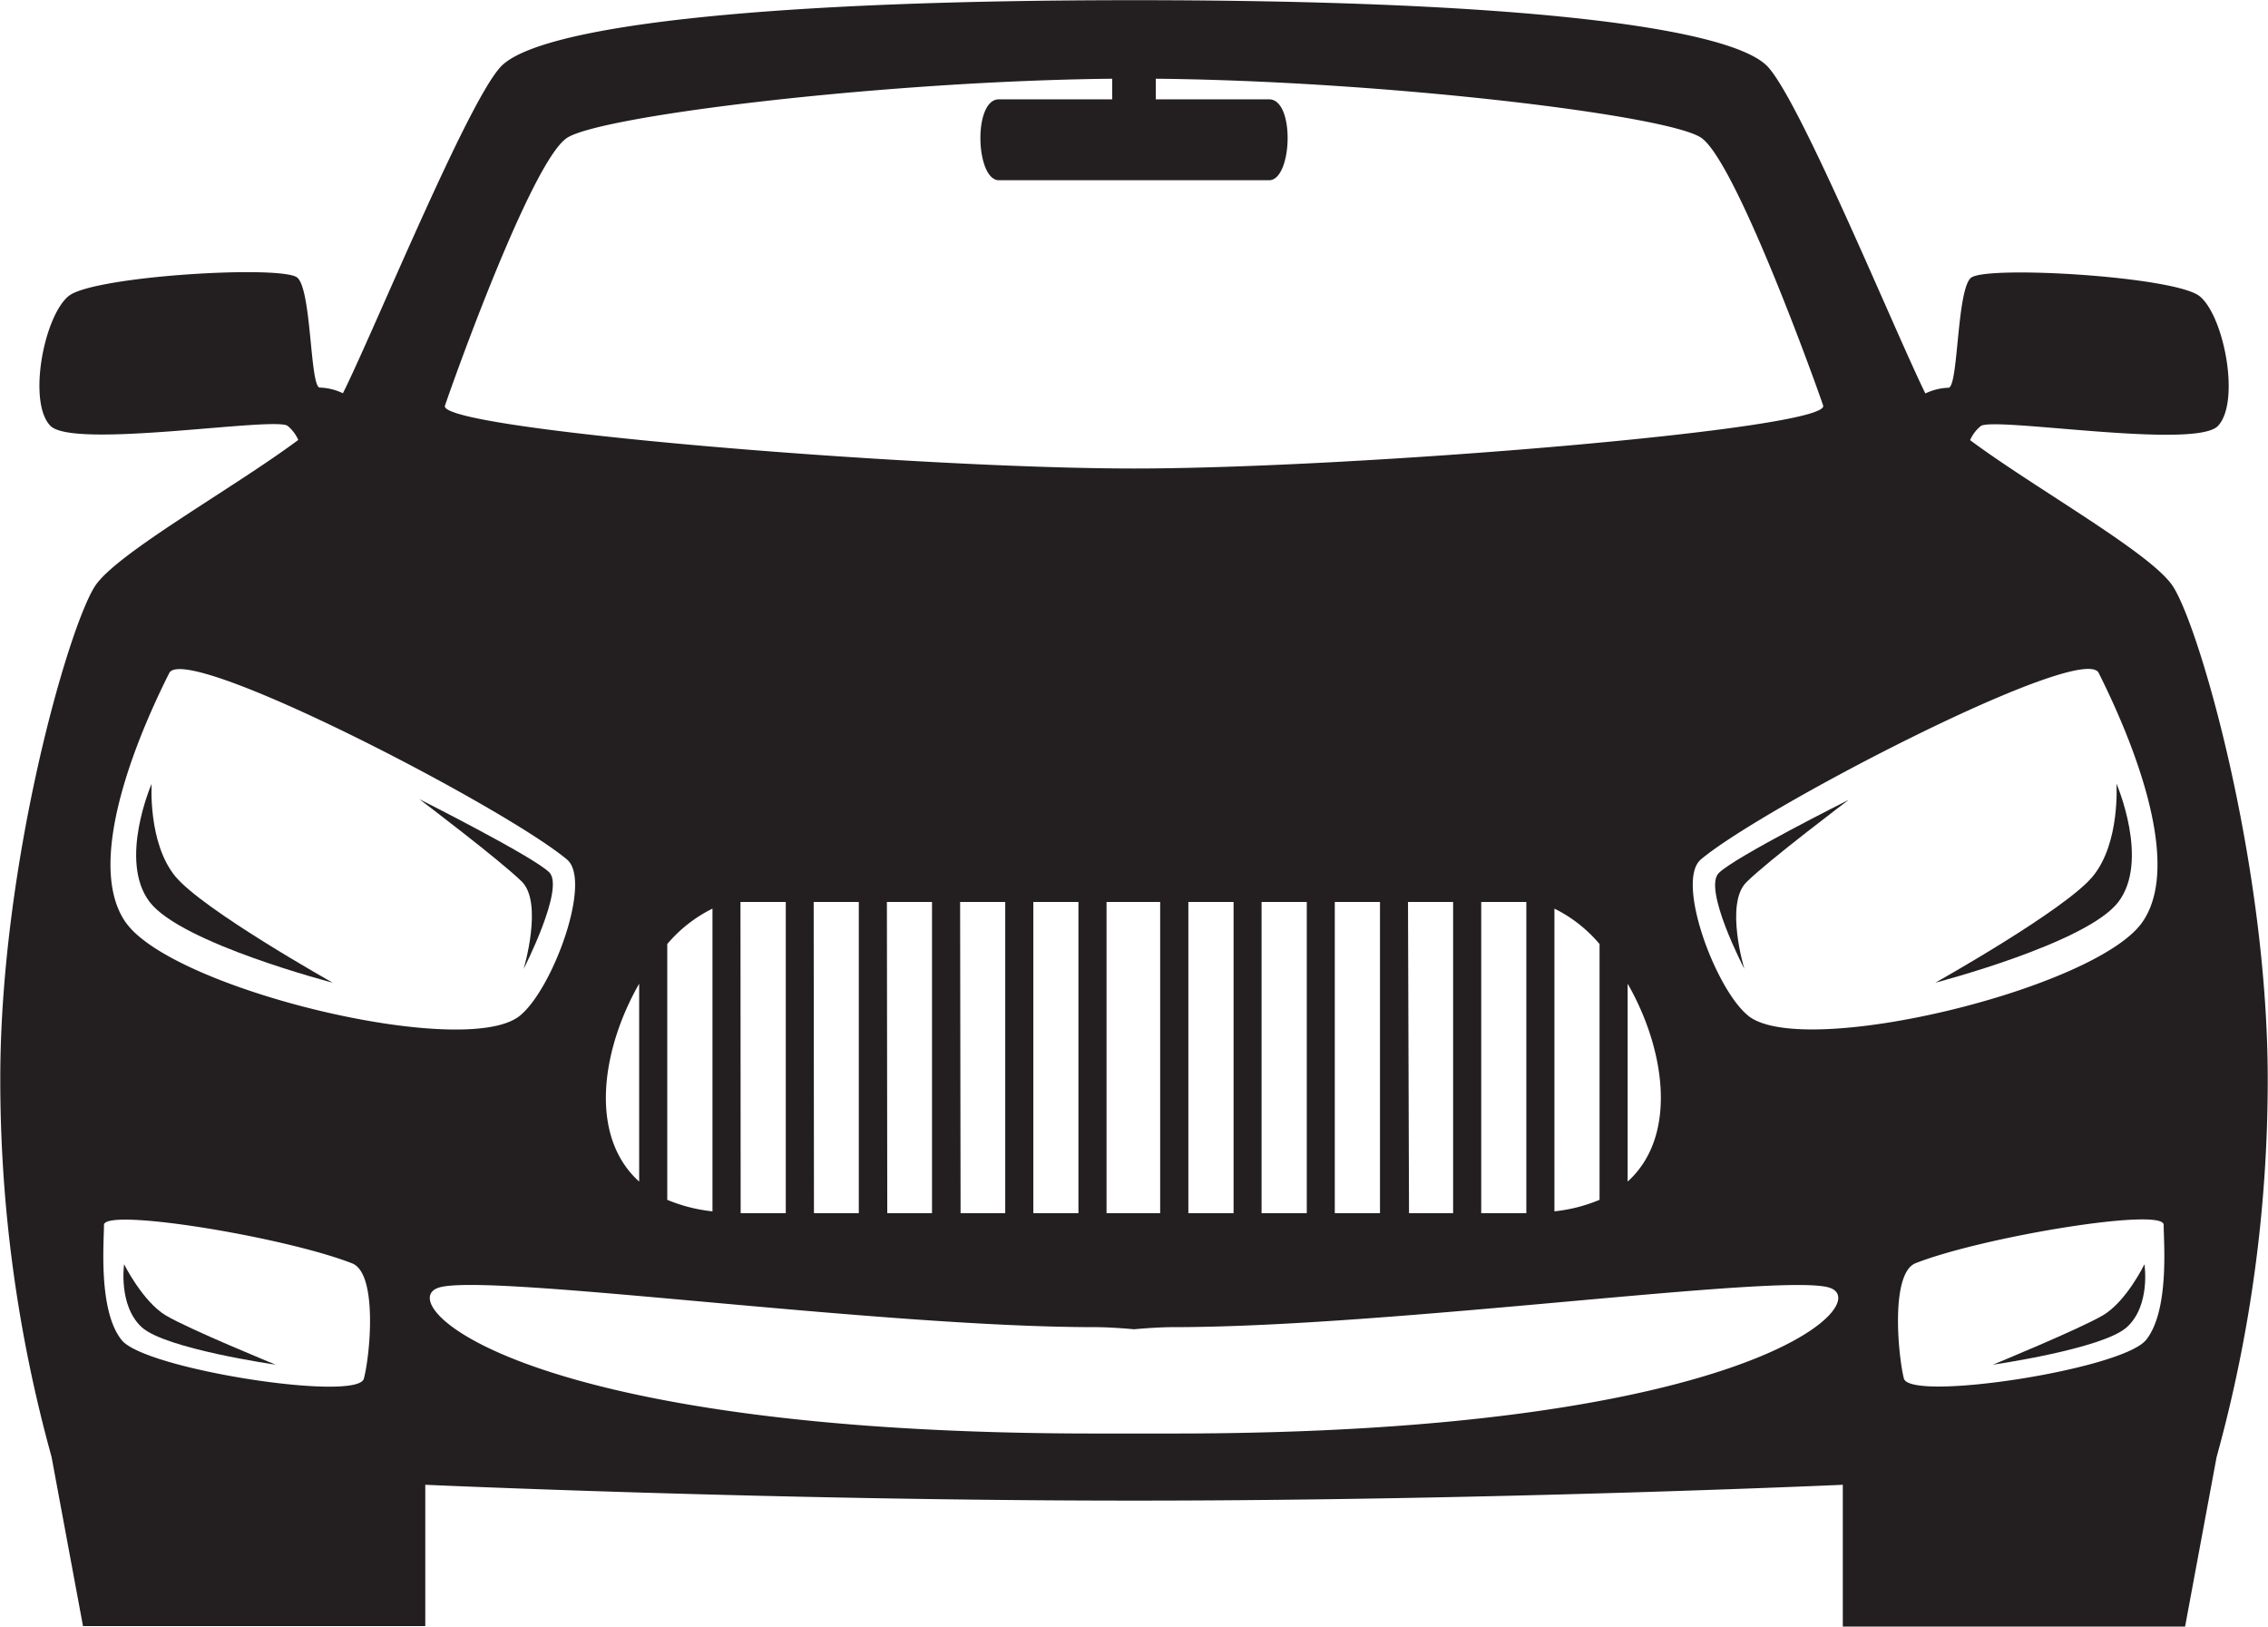 <svg id="Layer_1" data-name="Layer 1" xmlns="http://www.w3.org/2000/svg" viewBox="0 0 247.82 177.69"><defs><style>.cls-1{fill:#231f20;}</style></defs><title>icon-car</title><path class="cls-1" d="M20.39,132.13c-3-3.66-2.58-10.11-2.58-10.11s-3.66,8.39-.22,12.91,20,8.82,20,8.82S23.4,135.79,20.39,132.13Z" transform="translate(-1.24 -36.4)"/><path class="cls-1" d="M58.46,142.24s4.52-8.82,2.8-10.54-14.2-8-14.2-8,8.82,6.67,11.19,9S58.46,142.24,58.46,142.24Z" transform="translate(-1.24 -36.4)"/><path class="cls-1" d="M14.8,174.51s-.65,4.52,1.93,6.88,14.63,4.09,14.63,4.09-9.47-3.87-12-5.38S14.8,174.51,14.8,174.51Z" transform="translate(-1.24 -36.4)"/><path class="cls-1" d="M216.51,84.48a4.11,4.11,0,0,1,1.18-1.55c1.58-1,23.43,2.6,25.9,0s.68-12-2-14.17-23.43-3.4-25-2-1.35,12.18-2.48,12a6.35,6.35,0,0,0-2.49.62c-3.24-6.57-13.49-31.56-17.17-35.64-3.87-4.31-27.1-7.32-69.27-7.32s-65.39,3-69.27,7.32C52.21,47.8,42,72.79,38.71,79.36a6.31,6.31,0,0,0-2.49-.62c-1.12.2-.9-10.58-2.48-12s-22.3-.2-25,2-4.5,11.58-2,14.17,24.33-1,25.91,0a4.11,4.11,0,0,1,1.18,1.55c-7.08,5.28-19.93,12.41-22.23,16-3,4.73-10.33,30.55-10.33,53.78a154.5,154.5,0,0,0,5.6,41.3l3.44,18.5H47.71V198.6s38.29,1.73,77.44,1.73,77.45-1.73,77.45-1.73v15.49H240l3.44-18.5a154.76,154.76,0,0,0,5.59-41.3c0-23.23-7.31-49-10.32-53.78C236.44,96.89,223.59,89.76,216.51,84.48ZM63.2,51.46C67,49,98.14,45.25,122.77,45v2.25H110.39c-2.85,0-2.54,8.84,0,8.84h29.52c2.54,0,2.86-8.84,0-8.84H127.53V45c24.64.23,55.83,3.94,59.58,6.44s12.48,26.68,13.34,29.26-51.2,6.88-75.3,6.88S49,83.3,49.86,80.72,59.33,54,63.2,51.46Zm7.88,92.4v21.62C65.52,160.46,67,151,71.08,143.86Zm3.07-4.33a15.34,15.34,0,0,1,4.94-3.87v33.07a17.56,17.56,0,0,1-4.94-1.26Zm8-4.6H87.1v34H82.17Zm8,0h4.93v34H90.18Zm8,0h4.93v34H98.19Zm8,0h4.93v34H106.2Zm8,0h4.93v34h-4.93Zm8,0h5.86v34h-5.86Zm8.94,0h4.94v34h-4.94Zm8,0h4.94v34h-4.94Zm8,0h4.94v34h-4.94Zm8,0h4.93v34H155.2Zm8,0h4.93v34h-4.93Zm8,.73a15.31,15.31,0,0,1,4.93,3.87v27.94a17.49,17.49,0,0,1-4.93,1.26Zm8,8.2c4.07,7.09,5.55,16.6,0,21.62ZM41,187c-.65,2.58-23.88-1-26.46-4.2s-1.94-10.65-1.94-12.58,19.69,1.29,27.11,4.19C42.52,175.49,41.69,184.41,41,187Zm-26-49.8c-5.16-7.3,3-23.81,4.73-27.27s36.57,14.6,43.46,20.36c2.81,2.35-1.6,14.25-5.17,17.09C52,152.17,20.17,144.49,15,137.19ZM129.45,193l-4.3,0-4.29,0c-62.77,0-76.72-14.2-71.73-15.92s47.82,4.3,71.73,4.3c1.23,0,2.69.09,4.29.23,1.61-.14,3.07-.23,4.3-.23,23.91,0,66.75-6,71.73-4.3S192.21,193,129.45,193Zm62.82-45.64c-3.56-2.84-8-14.74-5.16-17.09,6.88-5.76,41.73-23.82,43.45-20.36s9.9,20,4.74,27.27S198.3,152.17,192.27,147.37Zm43.46,35.42c-2.59,3.23-25.82,6.78-26.46,4.2s-1.48-11.5,1.29-12.59c7.42-2.9,27.1-6.13,27.1-4.19S238.31,179.57,235.73,182.79Z" transform="translate(-1.24 -36.4)"/><path class="cls-1" d="M229.92,132.13c-3,3.66-17.21,11.62-17.21,11.62s16.56-4.3,20-8.82S232.5,122,232.5,122,232.93,128.47,229.92,132.13Z" transform="translate(-1.24 -36.4)"/><path class="cls-1" d="M191.84,142.24s-2.15-7.1.22-9.46,11.18-9,11.18-9-12.47,6.24-14.2,8S191.84,142.24,191.84,142.24Z" transform="translate(-1.24 -36.4)"/><path class="cls-1" d="M231,180.1c-2.58,1.51-12,5.38-12,5.38s12-1.72,14.63-4.09,1.93-6.88,1.93-6.88S233.58,178.6,231,180.1Z" transform="translate(-1.24 -36.4)"/></svg>